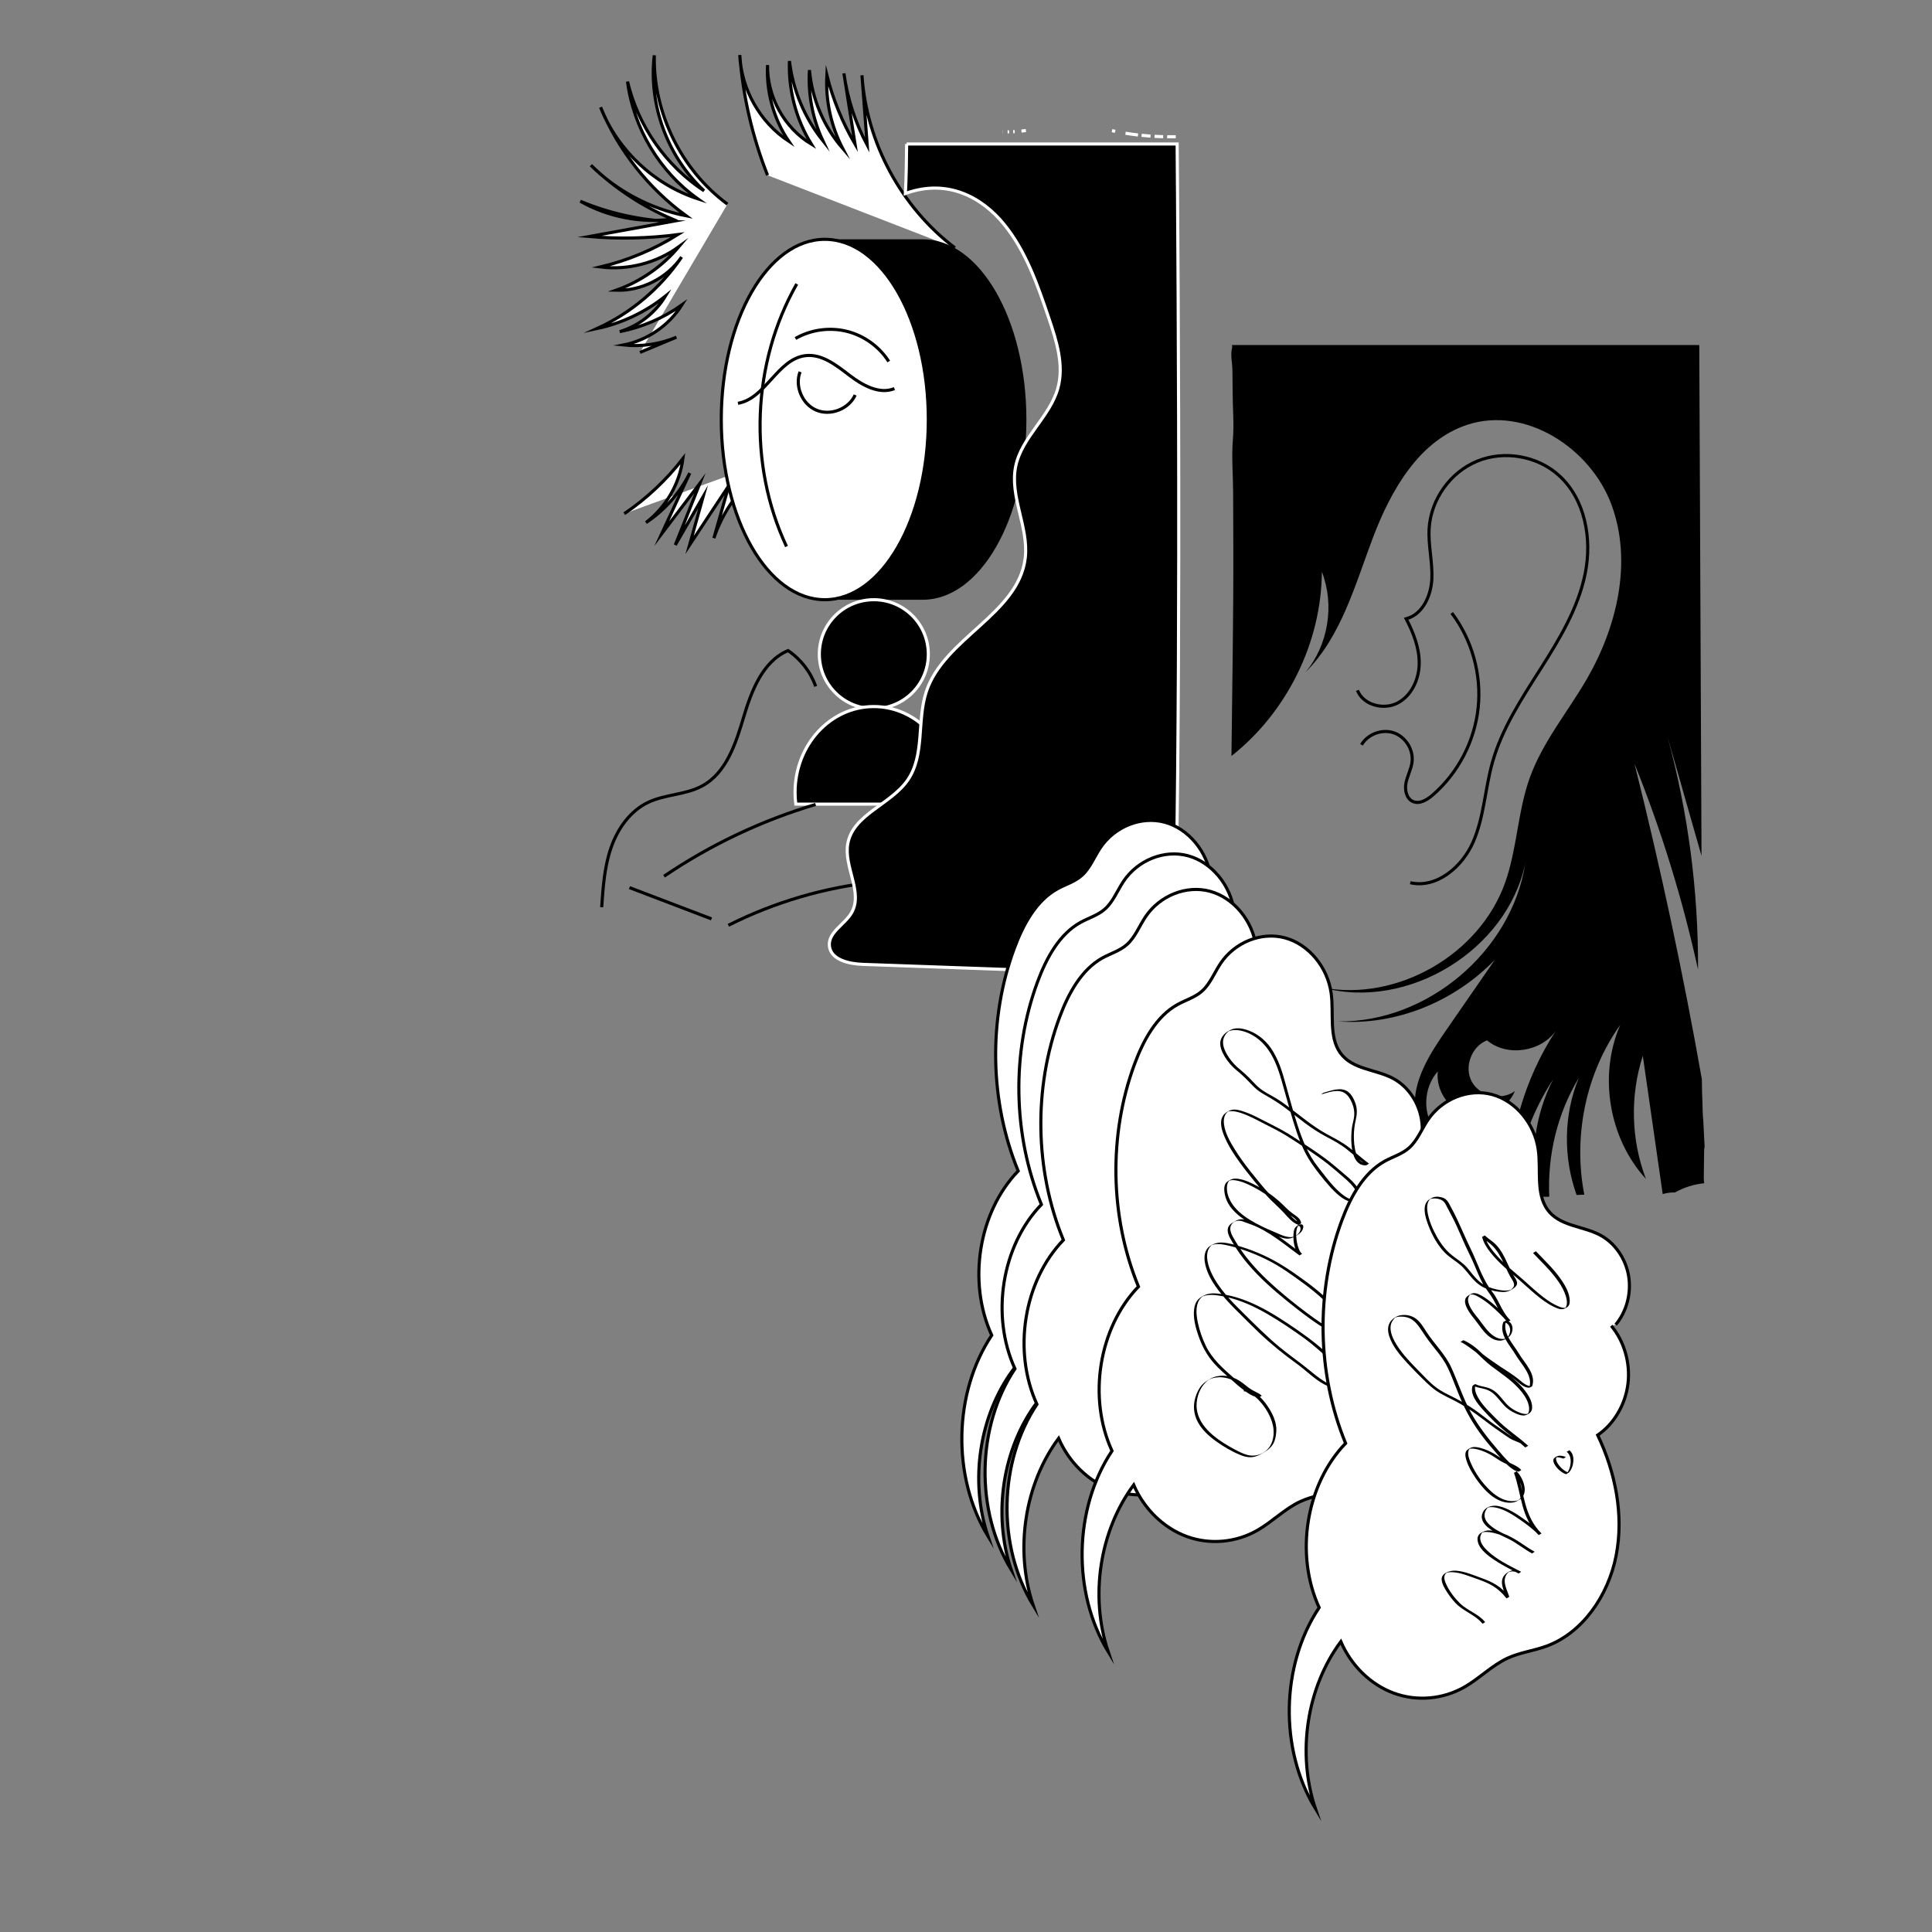 <?xml version="1.0" encoding="utf-8"?>
<!-- Generator: Adobe Adobe Illustrator 24.2.0, SVG Export Plug-In . SVG Version: 6.00 Build 0)  -->
<svg version="1.1" xmlns="http://www.w3.org/2000/svg" xmlns:xlink="http://www.w3.org/1999/xlink" x="0px" y="0px"
	 viewBox="0 0 620.71 620.71" style="enable-background:new 0 0 620.71 620.71;" xml:space="preserve">
<rect x="0" y="0" width="620.71" height="620.71" fill="#808080" stroke="none"/>
<style type="text/css">
	.st0{fill:#FFFFFF;stroke:#000000;stroke-miterlimit:10;}
	.st1{fill:#FFFFFF;}
	.st2{fill:none;stroke:#000000;stroke-miterlimit:10;}
	.st3{stroke:#FFFFFF;stroke-miterlimit:10;}
	.st4{fill:#F2F2F2;}
	.st5{fill:#F2F2F2;stroke:#000000;stroke-miterlimit:10;}
	.st6{fill:#F4F4F4;stroke:#000000;stroke-miterlimit:10;}
	.st7{stroke:#000000;stroke-miterlimit:10;}
</style>
<g id="Layer_1">
	<path class="st0" d="M228.59,295.22c-8.79-3.35-17.57-6.7-26.36-10.05"/>
</g>
<g id="Layer_2">
	<g>
		<path class="st2" d="M436.12,221.8c1.86,4.71,8.35,6.4,12.85,4.09c4.5-2.32,6.92-7.59,6.99-12.65s-1.85-9.95-4.19-14.44
			c5.26-1.35,7.99-7.34,8.25-12.76s-1.19-10.83-0.87-16.24c0.55-9.34,6.82-18.12,15.49-21.66s19.29-1.67,26.22,4.61
			c8.42,7.63,10.68,20.34,8.44,31.48s-8.27,21.11-14.37,30.7s-12.47,19.27-15.5,30.22c-2.33,8.4-2.65,17.38-6.13,25.36
			s-11.72,15.03-20.21,13.09"/>
		<path class="st2" d="M437.42,239.29c2.02-3.44,6.6-5.14,10.38-3.85c3.78,1.29,6.36,5.43,5.86,9.39c-0.29,2.29-1.47,4.39-1.94,6.65
			c-0.46,2.27,0.1,5.08,2.21,6.02c2.14,0.95,4.55-0.51,6.32-2.04c8.17-7.06,13.52-17.31,14.65-28.05
			c1.13-10.74-1.97-21.87-8.49-30.48"/>
		<path class="st2" d="M258.82,84.66c-11.61,12.48-18.84,28.96-20.16,45.95s3.25,34.39,12.78,48.52"/>
		<path class="st0" d="M233.71,65.58c-14.84-10.96-23.88-29.36-23.5-47.81c-1.89,15.93,4.24,32.61,15.99,43.53
			c-12.24-8.02-21.23-20.85-24.59-35.09c1.9,14.93,10.28,28.92,22.54,37.65c-14.04-4.57-25.8-15.66-31.2-29.4
			c5.75,13.85,15.37,26.06,27.5,34.88c-11.51-2.24-22.31-7.98-30.61-16.26c7.58,7.31,16.51,13.22,26.21,17.33
			c-10.15,1.34-20.71-0.72-29.61-5.76c9.3,3.9,19.3,6.12,29.38,6.52c-8.84,1.61-17.68,3.21-26.52,4.82
			c9.47,0.82,19.03,0.61,28.45-0.61c-7.64,4.78-16.06,8.31-24.83,10.39c8.81,1.11,18.02-1.27,25.19-6.51
			c-5.32,6.34-12.36,11.23-20.17,13.99c8.2,0.26,16.41-3.91,21.05-10.68c-6.73,9.95-16.23,17.99-27.16,22.98
			c8-1.7,15.59-5.31,21.97-10.43c-3.28,5.43-8.62,9.59-14.69,11.43c7.16-1.41,14.01-4.35,19.95-8.57
			c-4.15,6.59-11.09,11.35-18.72,12.86c5.75,0.61,11.66-0.26,16.99-2.51c-3.91,1.63-7.81,3.26-11.72,4.89"/>
		<path class="st0" d="M246.6,56.31c-4.88-12.34-7.9-25.41-8.93-38.64c0.48,11.03,6.53,21.67,15.76,27.73
			c-4.86-7.14-7.29-15.89-6.83-24.51c-0.19,10.15,5.38,20.22,14.09,25.44c-4.92-7.95-7.41-17.38-7.06-26.73
			c1.1,9.31,4.86,18.29,10.73,25.6c-3.29-7.04-4.79-14.92-4.3-22.68c0.8,9.22,4.59,18.16,10.66,25.15
			c-3.74-7.2-5.51-15.41-5.07-23.51c1.95,7.76,5.01,15.23,9.05,22.13c-1.19-7.58-2.38-15.15-3.57-22.73
			c1.11,8.05,3.66,15.9,7.49,23.07c-0.56-7.48-1.13-14.97-1.69-22.45c1.41,21.6,12.6,42.38,29.86,55.45"/>
		<path class="st0" d="M200.57,165.04c7.16-4.85,13.55-10.85,18.84-17.7c-1.06,8.05-5.43,15.62-11.87,20.56
			c5.97-3.95,10.87-9.5,14.07-15.91c-3,6.49-6.01,12.98-9.01,19.47c4.08-5.38,8.16-10.76,12.24-16.15
			c-2.63,6.59-5.26,13.19-7.88,19.78c2.98-5.17,5.96-10.34,8.94-15.51c-1.45,5.16-2.89,10.33-4.34,15.49
			c4.2-6.34,8.4-12.68,12.59-19.03c-1.6,5.62-3.2,11.23-4.79,16.85c5.55-16.57,20.78-29.48,38.04-32.24"/>
		<g>
			<g>
				<path d="M296.5,76.89h-33.26v115.79h33.26c18.37,0,33.26-25.92,33.26-57.89C329.75,102.81,314.86,76.89,296.5,76.89z"/>
			</g>
		</g>
		<ellipse class="st0" cx="264.99" cy="134.78" rx="33.26" ry="57.89"/>
		<circle class="st3" cx="280.74" cy="210.18" r="17.51"/>
		<g>
			<g>
				<path class="st3" d="M305.79,258.35c0.15-1.23,0.24-2.48,0.24-3.76c0-15.24-11.33-27.59-25.3-27.59
					c-13.97,0-25.3,12.35-25.3,27.59c0,1.28,0.09,2.53,0.24,3.76H305.79z"/>
			</g>
		</g>
		<path class="st2" d="M255.98,91.23c-14.44,25.42-15.7,57.88-3.29,84.35"/>
		<path class="st2" d="M237.09,129.57c8.92-1.53,12.71-14.24,21.7-15.31c5.25-0.62,9.89,3.08,14.08,6.29
			c4.19,3.21,9.59,6.28,14.49,4.3"/>
		<path class="st2" d="M257.05,119.46c-1.78,4.6,0.68,10.41,5.23,12.32c4.55,1.92,10.42-0.37,12.47-4.87"/>
		<path class="st2" d="M255.56,108.75c4.93-2.83,10.96-3.67,16.47-2.31c5.52,1.36,10.46,4.91,13.51,9.71"/>
		<path class="st2" d="M262.06,220.52c-1.63-4.65-4.8-8.75-8.89-11.5c-8.14,3.48-11.71,12.86-14.24,21.34
			c-2.53,8.48-5.54,17.9-13.31,22.13c-5.34,2.9-11.89,2.68-17.38,5.29c-5.83,2.77-9.83,8.51-11.94,14.61
			c-2.11,6.11-2.55,12.64-2.99,19.09"/>
		<path class="st2" d="M213.34,281.52c14.93-10.12,31.41-17.93,48.69-23.07"/>
		<path class="st2" d="M234.01,297.28c14.81-7.46,30.99-12.2,47.48-13.94"/>
		<g>
			<g>
				<g>
					<path class="st3" d="M357.26,41.98c0.34,0.07,0.69,0.14,1.03,0.21C357.95,42.12,357.6,42.05,357.26,41.98z"/>
					<path class="st3" d="M361.6,42.81c1.34,0.22,2.68,0.4,4.02,0.56C364.28,43.21,362.94,43.03,361.6,42.81z"/>
					<path class="st3" d="M366.77,43.47c0.96,0.1,1.92,0.19,2.87,0.26C368.69,43.66,367.73,43.57,366.77,43.47z"/>
					<path class="st3" d="M377.74,43.94c-0.92,0.01-1.84,0.01-2.76-0.01C375.9,43.95,376.82,43.95,377.74,43.94z"/>
					<path class="st3" d="M370.93,43.8c0.92,0.05,1.84,0.1,2.77,0.12C372.77,43.9,371.85,43.85,370.93,43.8z"/>
					<path class="st3" d="M291.28,46.25c-0.03,4.38-0.13,11.15-0.4,15.92c13.57-4.92,24.71,1.29,31.74,9.95s10.75,19.47,14.33,30.04
						c2.47,7.29,4.97,15.13,2.92,22.55c-2.55,9.2-11.57,15.67-13.53,25.01c-2.05,9.74,4.19,19.6,3.05,29.49
						c-2.07,18.05-26.09,25.74-31.79,43c-3.06,9.25-0.42,20.3-5.92,28.34c-5.42,7.92-17.65,11.08-19.31,20.52
						c-1.32,7.45,5.01,15.64,1.21,22.19c-2.2,3.79-7.5,6.23-7.12,10.59c0.39,4.48,6.21,5.82,10.71,5.98
						c22.41,0.8,44.82,1.59,67.23,2.39c9.95,0.35,22.5-0.95,25.8-10.34c0.53-1.5,0.69-3.09,0.56-4.67l3.18,12.55
						c-0.19-0.44,3.48,0.19,3.34-0.26c1.02-35.1,1.37-84.17,1.42-130.71c0-0.8,0-1.6,0-2.39c0.05-59.7-0.38-114.74-0.51-130.14
						H291.28z M365.11,287.86c-3.72-2.22-8.66-2.02-12.33,0.22c4.32-3.54,8.64-7.08,12.97-10.63l4,15.8
						C368.78,291.03,367.19,289.1,365.11,287.86z"/>
					<path class="st3" d="M322.07,42.34c0.02,0,0.03,0,0.05,0C322.1,42.34,322.09,42.34,322.07,42.34z"/>
					<path class="st3" d="M324.2,42.36c-0.15,0-0.31,0.01-0.46,0.01C323.89,42.36,324.05,42.36,324.2,42.36z"/>
					<path class="st3" d="M325.51,42.31c0.17-0.01,0.33-0.01,0.5-0.02C325.84,42.3,325.68,42.3,325.51,42.31z"/>
					<path class="st3" d="M329.6,41.94c-0.48,0.06-0.95,0.12-1.43,0.17C328.65,42.06,329.12,42,329.6,41.94L329.6,41.94z"/>
				</g>
			</g>
		</g>
		<g>
			<g>
				<g>
					<path d="M470.77,108.02c0.28-0.04,0.57-0.08,0.85-0.12C471.34,107.95,471.06,107.98,470.77,108.02z"/>
					<path d="M464.57,108.75c0.32-0.03,0.63-0.06,0.95-0.09C465.2,108.69,464.88,108.73,464.57,108.75z"/>
					<path d="M474.54,107.46c0.22-0.04,0.45-0.07,0.67-0.11C474.99,107.38,474.77,107.42,474.54,107.46z"/>
					<path d="M467.6,108.44c0.34-0.04,0.69-0.08,1.03-0.13C468.29,108.35,467.95,108.4,467.6,108.44z"/>
					<path d="M545.94,109.76L545.94,109.76c-0.13,0-0.26,0.01-0.38,0.01C545.69,109.77,545.81,109.77,545.94,109.76z"/>
					<path d="M477.55,106.96c0.55-0.09,1.1-0.19,1.65-0.28C478.66,106.77,478.11,106.86,477.55,106.96z"/>
					<path d="M482.17,106.16h-0.01c-0.51,0.09-1.02,0.18-1.53,0.26C481.14,106.34,481.66,106.25,482.17,106.16z"/>
					<path d="M415.1,106.26L415.1,106.26c-0.15,0.02-0.29,0.04-0.43,0.06C414.81,106.3,414.96,106.28,415.1,106.26z"/>
					<path d="M401.46,107.97c0.37-0.04,0.74-0.07,1.11-0.11C402.21,107.9,401.84,107.93,401.46,107.97z"/>
					<path d="M397.94,108.27c0.38-0.03,0.77-0.06,1.15-0.09C398.71,108.2,398.32,108.24,397.94,108.27z"/>
					<path d="M547.25,360.26c-0.05-0.58-0.11-1.16-0.15-1.73c-0.07-1.11-0.09-2.21-0.11-3.31c-0.12-2.83-0.21-5.65-0.22-8.48
						c-6.01-34.05-13.24-67.89-21.66-101.42c8.65,21.44,15.49,43.6,20.43,66.19c0.13-25.24-3.2-50.5-9.82-74.86l10.94,38.31
						l-0.72-164.11H395.81c-0.01-0.02-0.03-0.04-0.04-0.06c0.11,0.27,0.15,0.58,0.07,0.93c-0.6,2.4,0.08,4.78,0.11,7.22
						c0.03,2.36,0.06,4.72,0.07,7.08c0.01,5.12,0.5,10.1,0.08,15.18c-0.46,5.55,0.05,11.4,0.08,16.97
						c0.03,5.93,0.05,11.86,0.06,17.78c0.06,22.33-0.36,44.64-0.6,66.94c17.82-14.07,28.9-36.44,29.05-59.17
						c4.15,10.64,2.07,23.46-5.24,32.24c11.53-11.53,15.92-28.12,21.7-43.36c5.79-15.24,14.88-31.14,30.39-36.17
						c18.57-6.02,39.52,7.52,46.24,25.84c6.72,18.32,1.74,39.22-8.08,56.09c-6.12,10.5-14.1,20.07-18.21,31.51
						c-3.9,10.86-4.06,22.77-7.9,33.64c-8.22,23.21-34.64,38.38-58.83,33.76c27.54,7.5,59.36-11.92,65.28-39.84
						c-4.42,28.25-31.52,51.13-60.11,50.73c18.62,1.4,37.46-6.43,50.37-19.84c-5.18,7.49-10.36,14.99-15.55,22.48
						c-5.38,7.78-11.01,16.45-10.13,25.87s12.22,17.84,19.93,12.35c-5.94,0.59-12.08-2.76-14.78-8.08s-1.81-12.26,2.17-16.71
						c-0.72,6.13,3.63,12.45,9.61,13.98c5.98,1.53,12.83-1.94,15.14-7.66c-4.29,3.19-11.26,1.66-13.83-3.02
						c-2.57-4.69-0.1-11.38,4.9-13.28c6.44,5.39,17.4,3.72,22.13-3.14c-10.25,15.65-15.55,34.43-15.28,53.12
						c0.49-0.01,0.99-0.01,1.48,0c1.16-13.3,5.59-26.32,12.93-37.48c-5.95,11.48-7.62,24.98-5.19,37.67
						c0.58,0.01,1.15,0.05,1.74,0.05c0.59,0,1.19,0.02,1.79,0.03c0.13-0.01,0.26-0.02,0.39-0.03c-0.63-13.28,2.59-26.75,9.48-38.13
						c-4.91,11.85-5.02,25.53-0.7,37.59c0.82-0.06,1.64-0.1,2.47-0.11c-3.64-18.73,0.45-38.98,11.55-54.55
						c-7.05,16.22-3.68,36.45,8.26,49.51c-4.8-12.56-5.16-26.77-1.01-39.56c2.13,14.8,4.26,29.6,6.39,44.4
						c0.73-0.19,1.49-0.35,2.23-0.44c0.56-0.06,1.13-0.07,1.7-0.06c2.88-1.63,6.11-2.65,9.4-2.96c-0.07-0.57-0.14-1.15-0.13-1.74
						c0.01-1.33,0.03-2.67,0.05-4c0.02-1.44,0.03-2.87,0.05-4.31c0-0.15,0.03-0.29,0.03-0.44c-0.01-0.09-0.01-0.17-0.01-0.26
						c-0.02-0.19,0.01-0.34,0.07-0.48c0.03-0.26,0.03-0.53,0.06-0.8c-0.11-2.28-0.21-4.55-0.35-6.83
						C547.28,360.97,547.27,360.62,547.25,360.26z"/>
					<path d="M434.71,106.52c-1.88-0.08-3.76-0.19-5.64-0.28l-0.07,0C430.91,106.34,432.81,106.44,434.71,106.52z"/>
					<path d="M395.52,110.38c0.05,0.05,0.08,0.11,0.12,0.16C395.6,110.49,395.57,110.43,395.52,110.38z"/>
					<path d="M395.16,110.08c0.07,0.04,0.13,0.09,0.19,0.14C395.28,110.17,395.22,110.12,395.16,110.08z"/>
				</g>
			</g>
		</g>
		<g>
			<path class="st0" d="M413.89,338.1c3.51-4.15,5.1-10.15,4.15-15.7s-4.39-10.53-9.03-13.03c-5.67-3.06-13.19-2.84-17.07-8.29
				c-3.68-5.18-2.03-12.59-2.9-19.08c-1.13-8.42-7.25-15.78-14.81-17.83c-7.56-2.05-16.12,1.34-20.72,8.2
				c-2,2.98-3.34,6.57-5.96,8.9c-2.27,2.03-5.23,2.85-7.85,4.3c-6.78,3.74-10.97,11.41-13.82,19.1
				c-8.42,22.72-7.96,49.18,1.24,71.54c-12.73,13.16-16.36,35.67-8.5,52.78c-12.33,18.53-12.84,45.47-1.22,64.54
				c-5.97-17.79-2.75-38.89,8.19-53.61c3.33,7.74,9.64,13.87,17.07,16.58s15.85,1.95,22.77-2.05c4.78-2.76,8.81-6.96,13.8-9.24
				c3.93-1.8,8.25-2.32,12.3-3.78c11.59-4.18,20-16.17,22.52-29.21s-0.29-26.83-5.94-38.64c5.23-3.57,8.89-9.77,9.72-16.44
				c0.83-6.68-1.19-13.71-5.36-18.68"/>
			<path class="st0" d="M421.35,348.87c3.51-4.15,5.1-10.15,4.15-15.7c-0.94-5.55-4.39-10.53-9.03-13.03
				c-5.67-3.06-13.19-2.84-17.07-8.29c-3.68-5.18-2.03-12.59-2.9-19.08c-1.13-8.42-7.25-15.78-14.81-17.83
				c-7.56-2.05-16.12,1.34-20.72,8.2c-2,2.98-3.34,6.57-5.96,8.9c-2.27,2.03-5.23,2.85-7.85,4.3c-6.78,3.74-10.97,11.41-13.82,19.1
				c-8.42,22.72-7.96,49.18,1.24,71.54c-12.73,13.16-16.36,35.67-8.5,52.78c-12.33,18.53-12.84,45.47-1.22,64.54
				c-5.97-17.79-2.75-38.89,8.19-53.61c3.33,7.74,9.64,13.87,17.07,16.58c7.42,2.71,15.85,1.95,22.77-2.05
				c4.78-2.76,8.81-6.96,13.8-9.24c3.93-1.8,8.25-2.32,12.3-3.78c11.59-4.18,20-16.17,22.52-29.21c2.52-13.04-0.29-26.83-5.94-38.64
				c5.23-3.57,8.89-9.77,9.72-16.44c0.83-6.68-1.19-13.71-5.36-18.68"/>
			<path class="st0" d="M428.41,360.28c3.51-4.15,5.1-10.15,4.15-15.7c-0.94-5.55-4.39-10.53-9.03-13.03
				c-5.67-3.06-13.19-2.84-17.07-8.29c-3.68-5.18-2.03-12.59-2.9-19.08c-1.13-8.42-7.25-15.78-14.81-17.83
				c-7.56-2.05-16.12,1.34-20.72,8.2c-2,2.98-3.34,6.57-5.96,8.9c-2.27,2.03-5.23,2.85-7.85,4.3c-6.78,3.74-10.97,11.41-13.82,19.1
				c-8.42,22.72-7.96,49.18,1.24,71.54c-12.73,13.16-16.36,35.67-8.5,52.78c-12.33,18.53-12.84,45.47-1.22,64.54
				c-5.97-17.79-2.75-38.89,8.19-53.61c3.33,7.74,9.64,13.87,17.07,16.58s15.85,1.95,22.77-2.05c4.78-2.76,8.81-6.96,13.8-9.24
				c3.93-1.8,8.25-2.32,12.3-3.78c11.59-4.18,20-16.17,22.52-29.21c2.52-13.04-0.29-26.83-5.94-38.64
				c5.23-3.57,8.89-9.77,9.72-16.44c0.83-6.68-1.19-13.71-5.36-18.68"/>
			<path class="st0" d="M452.53,375.25c3.51-4.15,5.1-10.15,4.15-15.7c-0.94-5.55-4.39-10.53-9.03-13.03
				c-5.67-3.06-13.19-2.84-17.07-8.29c-3.68-5.18-2.03-12.59-2.9-19.08c-1.13-8.42-7.25-15.78-14.81-17.83
				c-7.56-2.05-16.12,1.34-20.72,8.2c-2,2.98-3.34,6.57-5.96,8.9c-2.27,2.03-5.23,2.85-7.85,4.3c-6.78,3.74-10.97,11.41-13.82,19.1
				c-8.42,22.72-7.96,49.18,1.24,71.54c-12.73,13.16-16.36,35.67-8.5,52.78c-12.33,18.53-12.84,45.47-1.22,64.54
				c-5.97-17.79-2.75-38.89,8.19-53.61c3.33,7.74,9.64,13.87,17.07,16.58c7.42,2.71,15.85,1.95,22.77-2.05
				c4.78-2.76,8.81-6.96,13.8-9.24c3.93-1.8,8.25-2.32,12.3-3.78c11.59-4.18,20-16.17,22.52-29.21c2.52-13.04-0.29-26.83-5.94-38.64
				c5.23-3.57,8.89-9.77,9.72-16.44s-1.19-13.71-5.36-18.68"/>
			<g>
				<g>
					<path d="M424.31,351.67c2.21-0.6,5.08-1.81,7.33-0.71c1.18,0.57,1.94,1.71,2.49,2.86c0.79,1.64,1.15,3.34,0.89,5.15
						c-0.15,1.06-0.48,2.08-0.64,3.13c-0.13,0.87-0.2,1.76-0.23,2.64c-0.07,2.09,0.04,4.28,0.68,6.28c0.62,1.93,1.93,3.59,4.15,3.35
						c0.14-0.02,0.79-0.56,0.87-0.5c-2.22-1.66-4.27-3.51-6.45-5.22c-2.17-1.71-4.59-2.91-7.01-4.22c-4.65-2.53-8.64-6-12.87-9.14
						c-1.03-0.77-2.08-1.54-3.18-2.21c-1.05-0.65-2.14-1.21-3.21-1.83c-1-0.58-1.97-1.21-2.84-1.98c-1-0.89-1.89-1.91-2.83-2.86
						c-0.92-0.93-1.87-1.83-2.89-2.65c-0.67-0.54-1.31-1.09-1.9-1.72c-1.31-1.4-2.5-3.02-3.22-4.8c-0.67-1.65-0.79-3.32,0.26-4.83
						c0.23-0.33,0.49-0.63,0.8-0.89c0.07-0.06,0.15-0.12,0.22-0.18c0.59-0.48-0.26,0.11-0.26,0.12c0.09-0.14,0.58-0.25,0.74-0.3
						c0.72-0.22,1.48-0.27,2.23-0.21c3.35,0.26,6.64,2.31,8.82,4.79c2.85,3.23,4.33,7.42,5.51,11.5c1.24,4.31,2.39,8.65,3.7,12.94
						c1.45,4.75,3.1,9.53,5.94,13.65c1.66,2.41,3.54,4.78,5.47,6.98c1.07,1.22,2.21,2.4,3.48,3.41c1.02,0.81,2.22,1.61,3.54,1.81
						c1.04,0.16,2.2-0.26,3-0.94c0.51-0.43,0.2-1.55-0.01-2.12c-0.31-0.87-0.85-1.65-1.44-2.36c-1.24-1.51-2.78-2.74-4.26-4
						c-1.87-1.58-3.71-3.17-5.69-4.62c-2.17-1.59-4.41-3.09-6.66-4.56c-2.3-1.51-4.58-3.05-6.99-4.37c-2.4-1.32-4.86-2.5-7.29-3.76
						c-1.45-0.76-2.93-1.45-4.47-2c-1.42-0.5-3.38-1.19-4.87-0.57c-0.89,0.36-1.83,0.98-2.33,1.81c-1.25,2.03-0.27,4.82,0.58,6.81
						c1.24,2.9,3,5.57,4.84,8.12c1.46,2.03,3.01,3.98,4.6,5.91c1.37,1.68,2.76,3.35,4.22,4.94c1.69,1.84,3.62,3.45,5.31,5.28
						c1.4,1.51,2.72,3.23,4.72,3.94c0.06,0.02,0.87-0.47,0.87-0.5c-0.06-1.49-1.62-2.37-2.69-3.14c-1.56-1.12-2.85-2.6-4.28-3.88
						c-2.18-1.95-4.56-3.59-7.14-4.96c-1.89-1.01-3.94-2.01-6.09-2.32c-0.78-0.11-1.62-0.13-2.35,0.22
						c-0.67,0.32-1.43,0.72-1.79,1.41c-0.51,0.96-0.39,2.19-0.21,3.21c0.26,1.45,0.85,2.79,1.7,3.98c1.83,2.57,4.58,4.41,7.31,5.9
						c1.39,0.76,2.82,1.44,4.27,2.08c1.58,0.7,3.17,1.47,4.8,2.02c0.99,0.34,2.04,0.53,3.07,0.29c0.69-0.16,1.29-0.52,1.9-0.87
						c0.6-0.35,1.18-0.75,1.61-1.31c0.36-0.46,0.94-1.73,0.29-2.2c-0.56-0.41-1.55,0.28-1.96,0.58c-0.64,0.48-0.8,1.41-0.87,2.16
						c-0.2,2.04,0.13,4.54,1.19,6.32c0.18,0.3,0.39,0.59,0.69,0.8c0.12,0.08,0.76-0.58,0.87-0.5c-4.54-3.29-8.83-7.02-14.01-9.31
						c-1.3-0.57-2.64-1.04-3.97-1.51c-1.22-0.43-2.25-0.38-3.39,0.24c-0.71,0.39-1.5,0.79-2.01,1.43c-0.61,0.76-0.65,1.71-0.39,2.62
						c0.28,0.99,0.83,1.89,1.35,2.77c0.72,1.23,1.49,2.43,2.31,3.59c1.67,2.35,3.56,4.55,5.57,6.63c4.05,4.18,8.58,7.88,13.16,11.45
						c2.77,2.16,5.6,4.25,8.6,6.08c1.42,0.87,2.89,1.82,4.51,2.26c1.67,0.46,3.41,0.52,4.99,1.27c0.05,0.02,0.87-0.47,0.87-0.5
						c-0.06-1.64-1.27-3.18-2.23-4.42c-1.08-1.39-2.29-2.66-3.44-3.97c-1.61-1.83-3.25-3.58-5.07-5.2
						c-1.94-1.73-3.99-3.32-6.09-4.86c-4.18-3.06-8.42-5.93-13.14-8.09c-2.38-1.09-4.83-2.03-7.33-2.79
						c-1.86-0.56-3.82-1.16-5.77-1.3c-1.57-0.11-2.9,0.29-4.19,1.17c-1.65,1.12-1.89,3.25-1.6,5.07c0.7,4.47,3.68,8.46,6.58,11.77
						c1.7,1.93,3.53,3.75,5.36,5.55c1.89,1.87,3.77,3.76,5.7,5.59c3.77,3.57,7.77,6.79,11.97,9.82c2.96,2.14,5.51,4.83,8.75,6.58
						c1.3,0.7,2.68,1.22,4.17,0.94c0.85-0.16,1.74-0.57,2.4-1.12c1.35-1.11,0.16-3.11-0.58-4.21c-1.42-2.11-3.29-3.92-5.15-5.64
						c-3.87-3.57-8.07-6.56-12.45-9.47c-4.15-2.76-8.46-5.37-13.1-7.23c-2.31-0.92-4.7-1.66-7.15-2.09
						c-1.85-0.32-3.95-0.68-5.8-0.13c-0.98,0.29-2.08,0.9-2.79,1.63c-0.81,0.84-1.2,1.99-1.34,3.13c-0.36,2.79,0.41,5.72,1.3,8.35
						c1.15,3.39,2.76,6.49,5.17,9.16c1.63,1.81,3.48,3.42,5.31,5.02c1.41,1.23,2.8,2.5,4.31,3.61c1.36,1,3.02,2.18,4.78,2.22
						c0.13,0,0.81-0.56,0.87-0.5c-0.56-0.55-1.25-0.91-1.96-1.25c-0.8-0.39-1.54-0.8-2.25-1.34c-1.24-0.95-2.43-1.99-3.82-2.72
						c-2.61-1.36-5.84-1.62-8.47-0.17c-1,0.55-1.95,1.14-2.72,2c-1.04,1.16-1.72,2.64-2.15,4.12c-0.78,2.66-0.48,5.43,0.85,7.86
						c1.35,2.47,3.5,4.44,5.77,6.07c2.42,1.75,5.13,3.34,7.9,4.47c1.48,0.61,3.04,0.92,4.62,0.51c1.22-0.32,2.36-0.99,3.42-1.67
						c1.03-0.66,1.95-1.48,2.53-2.56c0.64-1.19,0.85-2.57,0.94-3.91c0.19-2.89-1.25-5.83-2.84-8.15c-1.61-2.35-3.99-4.89-6.97-5.28
						c-0.27-0.04-0.61,0.53-0.87,0.5c2.39,0.31,4.39,2.06,5.88,3.85c1.66,1.98,3,4.36,3.64,6.87c0.56,2.2,0.39,4.9-0.8,6.88
						c-1.49,2.47-4.55,3.67-7.32,2.93c-1.51-0.4-2.91-1.15-4.28-1.88c-1.2-0.64-2.37-1.31-3.51-2.05c-2.16-1.39-4.23-3.01-5.86-5.02
						c-1.56-1.92-2.63-4.23-2.69-6.74c-0.06-2.72,0.99-5.78,2.97-7.69c0.25-0.24,0.52-0.47,0.81-0.68c0.83-0.6-0.6,0.23,0.33-0.2
						c0.21-0.1,0.42-0.19,0.64-0.26c0.67-0.24,1.37-0.38,2.08-0.43c1.66-0.11,3.37,0.25,4.87,0.96c1.48,0.7,2.72,1.77,4,2.76
						c0.71,0.55,1.43,0.99,2.23,1.39c0.76,0.37,1.53,0.74,2.14,1.34c0.29-0.17,0.58-0.33,0.87-0.5c-1.73-0.04-3.36-1.18-4.7-2.16
						c-1.45-1.06-2.78-2.26-4.13-3.45c-3.51-3.08-7.09-6.2-9.15-10.49c-1.11-2.31-1.98-4.78-2.52-7.29c-0.5-2.33-0.89-5.26,0.43-7.4
						c0.29-0.48,0.67-0.82,1.09-1.18c0.47-0.4-0.32,0.19-0.31,0.16c0.01-0.03,0.22-0.11,0.28-0.13c0.14-0.06,0.29-0.11,0.43-0.16
						c0.32-0.1,0.64-0.17,0.97-0.22c2-0.29,4.17,0.13,6.13,0.55c4.74,1.02,9.2,3.11,13.38,5.53c4.02,2.33,7.88,4.96,11.65,7.66
						c1.2,0.86,2.35,1.8,3.48,2.75c1.93,1.62,3.82,3.3,5.56,5.13c1.39,1.46,3.03,3.18,3.63,5.16c0.18,0.61,0.24,1.31-0.16,1.86
						c-0.09,0.12-0.2,0.21-0.31,0.32c-0.33,0.35,0.81-0.35,0.35-0.18c-0.11,0.04-0.22,0.09-0.33,0.13
						c-0.49,0.17-1.03,0.26-1.55,0.27c-1.55,0.02-3.05-0.83-4.32-1.63c-1.61-1.01-3.09-2.21-4.55-3.42c-3.23-2.67-6.7-5.01-9.91-7.7
						c-3.88-3.25-7.45-6.82-11.04-10.37c-3.49-3.44-7.03-6.96-9.53-11.22c-0.99-1.69-1.82-3.53-2.22-5.45
						c-0.37-1.79-0.37-3.94,1.06-5.29c0.07-0.07,0.18-0.13,0.24-0.2c0.13-0.2-0.31,0.08-0.08,0.04c0.19-0.04,0.39-0.15,0.58-0.2
						c0.41-0.11,0.83-0.16,1.25-0.17c0.9-0.03,1.8,0.1,2.67,0.28c2.06,0.42,4.1,1.03,6.08,1.71c4.73,1.64,9.3,3.87,13.43,6.7
						c4.13,2.83,8.24,5.75,11.92,9.16c1.6,1.49,3.03,3.11,4.48,4.73c1.17,1.31,2.37,2.6,3.43,4c0.87,1.15,1.91,2.56,1.97,4.07
						c0.29-0.17,0.58-0.33,0.87-0.5c-1.33-0.63-2.76-0.79-4.19-1.09c-1.49-0.31-2.76-0.96-4.07-1.71c-2.55-1.46-4.98-3.15-7.34-4.9
						c-4.52-3.37-8.95-6.93-13.05-10.8c-4.03-3.8-7.69-7.99-10.49-12.79c-0.85-1.46-2.21-3.54-1.09-5.2
						c0.14-0.21,0.3-0.39,0.49-0.56c0.09-0.08,0.19-0.16,0.29-0.23c-0.3,0.24,0.23-0.12,0.3-0.14c0.57-0.23,1.17-0.3,1.77-0.2
						c0.56,0.1,1.09,0.32,1.62,0.52c0.68,0.26,1.37,0.48,2.05,0.74c5.72,2.22,10.36,6.28,15.27,9.84c0.29-0.17,0.58-0.33,0.87-0.5
						c-0.61-0.42-0.94-1.21-1.18-1.88c-0.35-0.98-0.56-2.01-0.66-3.04c-0.1-0.97-0.13-1.98,0.08-2.93c0.08-0.35,0.18-0.7,0.37-1
						c0.08-0.13,0.2-0.22,0.28-0.34c0.22-0.32-0.9,0.32-0.52,0.29c0.09-0.01,0.18-0.05,0.27-0.06c0.14-0.01,0.33-0.01,0.46,0.05
						c0.29,0.13,0.36,0.45,0.38,0.77c0.05,0.81-0.5,1.52-1.07,2.03c-1.53,1.36-3.81,0.59-5.46-0.1c-2.66-1.12-5.32-2.24-7.86-3.62
						c-2.54-1.38-5.05-3.03-6.89-5.29c-1.52-1.87-2.75-4.57-2.27-7.04c0.07-0.36,0.19-0.73,0.41-1.03c0.09-0.14,0.21-0.24,0.32-0.37
						c0.05-0.06,0.14-0.09,0.18-0.15c-0.63,0.34-0.78,0.43-0.45,0.27c0.05-0.02,0.1-0.04,0.15-0.06c0.71-0.25,1.5-0.2,2.23-0.08
						c1.97,0.33,3.86,1.22,5.61,2.13c2.59,1.35,5,2.96,7.19,4.89c1.48,1.31,2.81,2.85,4.4,4.01c1.1,0.8,2.76,1.7,2.83,3.24
						c0.29-0.17,0.58-0.33,0.87-0.5c-2.07-0.74-3.41-2.54-4.85-4.09c-1.66-1.77-3.53-3.34-5.18-5.14c-2.15-2.34-4.17-4.82-6.15-7.32
						c-1.87-2.36-3.65-4.78-5.23-7.35c-1.47-2.39-2.98-5.06-3.36-7.88c-0.14-1.02-0.1-2.11,0.39-3.04c0.23-0.44,0.56-0.82,0.96-1.13
						c0.04-0.03,0.22-0.16,0.22-0.16c0.06,0.1-0.77,0.29-0.37,0.25c0.13-0.01,0.27-0.08,0.4-0.11c0.37-0.07,0.75-0.07,1.13-0.05
						c1.8,0.12,3.57,0.83,5.2,1.55c1.76,0.77,3.44,1.7,5.16,2.57c2.4,1.21,4.81,2.42,7.1,3.84c2.29,1.41,4.53,2.93,6.76,4.42
						c2.2,1.47,4.38,2.99,6.46,4.63c1.7,1.34,3.33,2.78,4.97,4.19c1.46,1.25,2.97,2.6,3.93,4.29c0.42,0.73,0.72,1.56,0.69,2.42
						c-0.01,0.15-0.08,0.36-0.06,0.51c-0.03,0.02-0.06,0.04-0.09,0.06c0.11-0.06,0.22-0.13,0.33-0.19
						c-0.02-0.01-0.15,0.07-0.18,0.07c-0.29,0.08-0.56,0.15-0.87,0.17c-1.24,0.05-2.44-0.59-3.43-1.28c-1.29-0.89-2.43-2-3.49-3.14
						c-1.83-1.97-3.4-4.15-5.07-6.26c-3.1-3.91-4.97-8.55-6.48-13.26c-1.38-4.3-2.6-8.64-3.78-13c-1.11-4.1-2.36-8.31-4.81-11.84
						c-1.99-2.86-4.89-5.09-8.27-6.03c-1.5-0.41-3.19-0.55-4.63,0.14c-1.24,0.6-2.33,1.38-2.97,2.63c-0.8,1.56-0.32,3.33,0.4,4.82
						c0.83,1.72,2.03,3.29,3.39,4.63c0.66,0.65,1.4,1.2,2.1,1.8c0.98,0.85,1.9,1.76,2.81,2.69c0.89,0.92,1.75,1.89,2.75,2.69
						c0.9,0.72,1.9,1.31,2.9,1.88c2.2,1.24,4.28,2.56,6.3,4.08c2.09,1.57,4.13,3.22,6.23,4.79c2.1,1.56,4.28,3,6.6,4.23
						c2.36,1.26,4.67,2.47,6.77,4.14c2.1,1.67,4.1,3.45,6.25,5.06c0.29-0.17,0.58-0.33,0.87-0.5c-4.43,0.49-4.86-5.82-4.85-8.87
						c0.01-1.79,0.23-3.51,0.63-5.24c0.4-1.72,0.48-3.41-0.09-5.1c-0.46-1.37-1.18-2.87-2.36-3.78c-2.28-1.76-5.58-0.37-8.01,0.29
						C424.86,351.26,424.61,351.59,424.31,351.67L424.31,351.67z"/>
				</g>
			</g>
			<g>
				<g>
					<path d="M488.62,525c0.04,0,0.04-5,0-5C488.58,520,488.58,525,488.62,525L488.62,525z"/>
				</g>
			</g>
			<path class="st0" d="M519.08,425.59c3.51-4.15,5.1-10.15,4.15-15.7s-4.39-10.53-9.03-13.03c-5.67-3.06-13.19-2.84-17.07-8.29
				c-3.68-5.18-2.03-12.59-2.9-19.08c-1.13-8.42-7.25-15.78-14.81-17.83c-7.56-2.05-16.12,1.34-20.72,8.2
				c-2,2.98-3.34,6.57-5.96,8.9c-2.27,2.03-5.23,2.85-7.85,4.3c-6.78,3.74-10.97,11.41-13.82,19.1
				c-8.42,22.72-7.96,49.18,1.24,71.54c-12.73,13.16-16.36,35.67-8.5,52.78c-12.33,18.53-12.84,45.47-1.22,64.54
				c-5.97-17.79-2.75-38.89,8.19-53.61c3.33,7.74,9.64,13.87,17.07,16.58c7.42,2.71,15.85,1.95,22.77-2.05
				c4.78-2.76,8.81-6.96,13.8-9.24c3.93-1.8,8.25-2.32,12.3-3.78c11.59-4.18,20-16.17,22.52-29.21c2.52-13.04-0.29-26.83-5.94-38.64
				c5.23-3.57,8.89-9.77,9.72-16.44c0.83-6.68-1.19-13.71-5.36-18.68"/>
			<g>
				<g>
					<path d="M492.52,402.56c2.48,2.59,5.08,5.08,7.26,7.94c1.13,1.47,2.18,3.05,2.88,4.78c0.53,1.31,1.18,3.4,0.39,4.73
						c-0.01,0.02-0.27,0.37-0.28,0.35c-0.08-0.13,0.71-0.19,0.46-0.26c-0.05-0.01-0.15,0.05-0.21,0.06
						c-0.31,0.04-0.59,0.04-0.9-0.01c-0.74-0.12-1.44-0.44-2.11-0.76c-2.01-0.97-3.82-2.31-5.54-3.73c-1.81-1.5-3.52-3.1-5.28-4.66
						c-1.42-1.26-2.9-2.44-4.32-3.7c-1.73-1.54-3.41-3.16-4.88-4.95c-1.31-1.59-2.53-3.37-3.02-5.4c-0.29,0.17-0.58,0.33-0.87,0.5
						c0.77,0.73,1.64,1.32,2.47,1.98c0.84,0.66,1.57,1.43,2.2,2.3c1.25,1.71,2.13,3.64,3.02,5.55c0.42,0.9,0.84,1.81,1.32,2.68
						c0.37,0.67,0.85,1.29,1.15,2c0.25,0.58,0.27,1.15-0.1,1.69c-0.05,0.08-0.85,0.87-0.87,0.83c-0.09-0.16,0.52-0.19,0.15-0.11
						c-0.07,0.02-0.15,0.05-0.22,0.07c-0.21,0.06-0.42,0.1-0.64,0.13c-1.66,0.22-3.41-0.18-5-0.63c-1.7-0.47-3.23-1.24-4.54-2.43
						c-1.34-1.21-2.39-2.69-3.55-4.07c-1.36-1.61-3.14-2.72-4.8-3.99c-2.6-2-4.41-4.74-5.86-7.65c-0.78-1.55-1.44-3.18-1.88-4.86
						c-0.35-1.38-0.63-2.94-0.25-4.35c0.09-0.35,0.24-0.69,0.45-0.99c0.11-0.15,0.23-0.26,0.35-0.39c0.03-0.03,0.17-0.11,0.17-0.14
						c-0.02,0.11-0.58,0.23-0.21,0.15c0.81-0.18,1.51-0.26,2.34-0.11c0.74,0.14,1.48,0.39,2.02,0.93c0.47,0.47,0.75,1.1,1.05,1.68
						c1.01,2,2.12,3.94,3.05,5.99c0.97,2.13,1.87,4.28,2.84,6.41c0.96,2.09,2,4.12,2.9,6.24c0.85,2.01,1.66,4.03,2.7,5.95
						c0.97,1.8,2.32,3.31,3.34,5.07c0.98,1.69,1.74,3.49,2.81,5.13c0.53,0.81,1.13,1.57,1.84,2.23c0.07,0.07,0.81-0.56,0.87-0.5
						c-1.6-1.64-3.2-3.3-4.93-4.81c-1.62-1.42-3.41-2.83-5.4-3.7c-0.81-0.35-1.57-0.4-2.34,0.03c-0.54,0.3-1.15,0.6-1.52,1.12
						c-0.84,1.18-0.01,2.89,0.59,3.98c0.7,1.26,1.62,2.33,2.5,3.46c1.16,1.49,2.18,3.1,3.55,4.41c1.18,1.14,2.76,2.1,4.46,1.98
						c0.94-0.07,1.95-0.6,2.66-1.21c1.69-1.43,1.63-4.91-0.97-5.2c-0.1-0.01-0.84,0.41-0.87,0.5c-1.39,4.01,2.17,7.36,4.04,10.54
						c1.81,3.07,5.62,6.58,4.32,10.51c0.29-0.17,0.58-0.33,0.87-0.5c-1.68,0.16-3.27-1.41-4.47-2.38c-1.79-1.44-3.78-2.64-5.69-3.9
						c-2.06-1.37-4.06-2.78-6.01-4.29c-1.9-1.48-3.81-2.96-5.91-4.16c-0.29,0.17-0.58,0.33-0.87,0.5c1.88,0.82,3.54,2,5.05,3.39
						c1.59,1.45,3.03,3,4.75,4.31c3.11,2.37,6.39,4.44,9.01,7.38c1.18,1.32,2.29,2.81,2.88,4.51c0.26,0.74,0.41,1.55,0.34,2.34
						c-0.03,0.28-0.08,0.56-0.2,0.81c-0.08,0.17-0.41,0.43-0.44,0.57c-0.05,0.26,0.42-0.43,0.48-0.28c0,0-0.17,0.06-0.19,0.06
						c-0.1,0.01-0.2,0.05-0.31,0.06c-0.29,0.04-0.58,0.02-0.86-0.02c-0.59-0.08-1.17-0.27-1.73-0.5c-1.07-0.44-2.12-1.03-3.01-1.76
						c-1.63-1.34-2.71-3.22-4.29-4.61c-0.89-0.78-1.89-1.32-3.03-1.63c-1.25-0.33-2.52-0.48-3.69-1.06
						c-0.05-0.03-0.84,0.43-0.87,0.5c-1,2.84,1.68,5.9,3.42,7.83c2.28,2.55,4.77,5.02,7.45,7.14c2.03,1.6,4.13,3.11,6.03,4.86
						c0.06,0.06,0.83-0.55,0.87-0.5c-1.23-1.58-3.3-1.85-4.93-2.83c-1.03-0.62-1.99-1.37-2.99-2.05c-1.05-0.71-2.1-1.43-3.13-2.17
						c-2.04-1.47-3.97-3.08-6.04-4.51c-2.02-1.4-4.13-2.67-6.32-3.78c-2.08-1.06-4.23-2.02-6.1-3.44c-2.05-1.55-3.84-3.54-5.64-5.37
						c-2.52-2.57-5.08-5.2-7-8.26c-0.89-1.41-1.69-2.98-1.93-4.65c-0.1-0.71-0.09-1.43,0.11-2.12c0.24-0.82,0.74-1.38,1.29-2.01
						c0.1-0.11,0.28-0.11-0.04-0.01c0.08-0.03,0.15-0.06,0.23-0.08c0.22-0.06,0.42-0.12,0.64-0.16c0.46-0.08,0.92-0.09,1.38-0.08
						c0.94,0.03,1.86,0.22,2.7,0.65c1.5,0.77,2.52,2.15,3.43,3.52c1.13,1.71,2.26,3.37,3.54,4.97c1.43,1.79,2.89,3.56,4.08,5.52
						c1.34,2.21,2.23,4.67,3.19,7.06c0.99,2.46,1.94,4.94,3.1,7.32c2.16,4.47,4.99,8.64,8.21,12.41c1.12,1.31,2.24,2.61,3.39,3.89
						c1.2,1.33,2.46,2.69,3.97,3.68c0.56,0.37,1.17,0.68,1.84,0.78c0.11,0.02,0.83-0.55,0.87-0.5c-0.65-0.82-1.64-1.32-2.55-1.78
						c-1.01-0.51-2.07-0.94-3.06-1.5c-1.13-0.64-2.16-1.44-3.3-2.08c-1.22-0.69-2.5-1.26-3.85-1.65c-0.92-0.26-1.97-0.53-2.93-0.33
						c-0.54,0.12-1.11,0.46-1.55,0.78c-1.03,0.75-0.72,2.26-0.41,3.3c0.45,1.52,1.2,2.96,2.02,4.31c1.09,1.81,2.36,3.53,3.8,5.08
						c1.61,1.72,3.55,3.31,5.84,4.01c1.09,0.33,2.28,0.46,3.4,0.26c0.72-0.13,1.32-0.46,1.95-0.83c3.34-1.98,1.28-7.02-0.82-9.18
						c-0.02-0.02-0.87,0.49-0.87,0.5c1.23,3.44,1.79,7.05,2.75,10.56c0.97,3.55,2.52,6.83,5.18,9.43c0.07,0.06,0.81-0.55,0.87-0.5
						c-1.68-1.75-3.67-3.26-5.64-4.65c-2.39-1.69-5.06-3.44-7.95-4.12c-1.9-0.45-4.33,0.05-5.23,2c-1.42,3.05,2.06,5.34,4.32,6.58
						c1.35,0.74,2.78,1.32,4.15,2.02c2.57,1.3,4.78,3.19,7.32,4.55c0.16,0.09,0.72-0.58,0.87-0.5c-3.43-1.9-6.5-4.58-10.22-5.93
						c-1.31-0.47-2.7-0.85-4.09-0.93c-1.15-0.07-2.05,0.22-3,0.84c-1.8,1.16-0.95,3.59,0.09,4.93c1.53,1.97,3.74,3.42,5.84,4.7
						c2.01,1.22,4.11,2.25,6.18,3.34c0.14,0.08,0.75-0.58,0.87-0.5c-1.64-1.2-3.9-0.47-5.22,0.9c-2.11,2.19-0.16,5.28,0.51,7.64
						c0.29-0.17,0.58-0.33,0.87-0.5c-1.14-1.47-2.46-2.77-4.03-3.78c-1.52-0.98-3.19-1.67-4.88-2.28c-2.64-0.95-5.39-2.15-8.22-2.36
						c-1.87-0.14-4.93,0.75-4.55,3.16c0.21,1.31,0.94,2.54,1.65,3.64c0.77,1.2,1.65,2.34,2.61,3.41c2.52,2.82,6.47,3.86,8.83,6.83
						c0.04,0.04,0.84-0.53,0.87-0.5c-2.15-2.7-5.64-3.65-8.06-6.01c-1.79-1.76-3.46-3.93-4.49-6.22c-0.39-0.86-0.85-2.03-0.41-2.96
						c0.11-0.23,0.28-0.4,0.44-0.59c0.3-0.35,0.02,0.11-0.17,0.04c0.06,0.02,0.39-0.14,0.47-0.17c0.61-0.17,1.26-0.18,1.88-0.14
						c2.6,0.17,5.07,1.24,7.5,2.08c1.85,0.64,3.7,1.34,5.37,2.37c1.69,1.04,3.12,2.4,4.33,3.97c0,0,0.87-0.47,0.87-0.5
						c-0.58-2.04-2.02-4.27-1.24-6.45c0.17-0.47,0.44-0.9,0.79-1.25c0.08-0.08,0.17-0.16,0.26-0.23c0.22-0.16,0.18-0.14-0.13,0.05
						c0-0.07,0.58-0.2,0.65-0.22c0.94-0.21,1.87,0,2.64,0.56c0.29-0.17,0.58-0.33,0.87-0.5c-3.78-2-7.82-3.84-10.94-6.86
						c-1.25-1.21-2.69-2.99-2.08-4.85c0.06-0.2,0.15-0.39,0.25-0.57c0.1-0.17,0.4-0.4,0.45-0.56c-0.07,0.2-0.75,0.29-0.23,0.18
						c0.13-0.03,0.25-0.07,0.38-0.09c0.31-0.06,0.62-0.08,0.94-0.07c1.36,0.01,2.74,0.36,4.02,0.78c3.91,1.3,7.11,4.11,10.68,6.09
						c0.29-0.17,0.58-0.33,0.87-0.5c-2.2-1.18-4.16-2.74-6.32-4c-1.19-0.7-2.47-1.22-3.71-1.83c-1.36-0.66-2.71-1.38-3.9-2.33
						c-1.02-0.81-2.03-1.89-2.18-3.24c-0.07-0.63,0.07-1.28,0.36-1.84c0.1-0.2,0.22-0.39,0.36-0.57c0.13-0.16,0.42-0.32,0.51-0.49
						c-0.21,0.38-0.6,0.26-0.18,0.14c0.1-0.03,0.2-0.06,0.3-0.09c0.24-0.06,0.49-0.09,0.74-0.1c0.54-0.02,1.09,0.05,1.62,0.17
						c2.73,0.6,5.25,2.21,7.53,3.77c2.17,1.49,4.35,3.12,6.18,5.03c0.29-0.17,0.58-0.33,0.87-0.5c-2.66-2.61-4.2-5.88-5.18-9.43
						c-0.96-3.51-1.52-7.12-2.75-10.56c-0.29,0.17-0.58,0.33-0.87,0.5c1.06,1.09,1.82,2.49,2.24,3.94c0.38,1.32,0.55,2.92-0.21,4.14
						c-0.17,0.28-0.39,0.52-0.65,0.73c-0.12,0.09-0.43,0.35-0.03,0.04c0.35-0.27,0.17-0.09,0.02-0.05c-0.21,0.06-0.4,0.13-0.62,0.18
						c-0.98,0.21-2.04,0.15-3.01-0.08c-2.13-0.5-3.98-1.82-5.54-3.31c-2.54-2.43-4.73-5.53-6.12-8.77
						c-0.48-1.12-1.05-2.54-0.76-3.78c0.05-0.23,0.15-0.46,0.29-0.65c0.06-0.08,0.18-0.16,0.23-0.24c-0.12,0.2-0.72,0.3-0.17,0.16
						c0.8-0.21,1.68-0.04,2.47,0.15c1.44,0.35,2.82,0.92,4.12,1.63c1.2,0.65,2.28,1.47,3.46,2.16c1,0.58,2.08,1.02,3.11,1.54
						c0.95,0.47,1.97,0.98,2.64,1.83c0.29-0.17,0.58-0.33,0.87-0.5c-1.54-0.23-2.87-1.48-3.95-2.52c-1.31-1.26-2.49-2.65-3.68-4.04
						c-3.16-3.69-6.11-7.46-8.48-11.72c-2.6-4.69-4.2-9.83-6.42-14.7c-1.95-4.26-5.44-7.51-7.96-11.4
						c-0.94-1.46-1.85-3.02-3.22-4.12c-1.44-1.15-3.39-1.56-5.19-1.22c-1.32,0.25-2.71,1.19-3.38,2.35
						c-0.78,1.34-0.64,2.95-0.17,4.38c1.06,3.27,3.47,6.09,5.76,8.58c1.58,1.72,3.22,3.38,4.88,5.02c1.81,1.79,3.59,3.5,5.82,4.77
						c2.16,1.23,4.44,2.21,6.58,3.46c2.19,1.28,4.28,2.72,6.3,4.25c2.07,1.57,4.13,3.13,6.29,4.6c1.04,0.71,2.05,1.48,3.12,2.14
						c0.84,0.52,1.78,0.83,2.68,1.22c0.9,0.39,1.72,0.87,2.33,1.66c0.29-0.17,0.58-0.33,0.87-0.5c-3.24-2.99-7-5.33-10.08-8.5
						c-2.12-2.17-4.42-4.25-5.96-6.9c-0.77-1.32-1.39-2.92-0.85-4.44c-0.29,0.17-0.58,0.33-0.87,0.5c1.06,0.53,2.2,0.71,3.34,0.97
						c1.1,0.26,2.1,0.68,2.99,1.38c1.57,1.23,2.63,2.97,4.05,4.36c0.94,0.92,2.06,1.63,3.26,2.17c1,0.46,2.38,0.99,3.48,0.56
						c0.95-0.38,1.75-0.96,1.88-2.03c0.2-1.73-0.65-3.46-1.58-4.85c-2.2-3.29-5.42-5.68-8.6-7.95c-1.04-0.75-2.08-1.5-3.07-2.31
						c-1.01-0.82-1.9-1.74-2.83-2.65c-1.75-1.72-3.68-3.25-5.94-4.23c-0.17-0.07-0.72,0.58-0.87,0.5c2.1,1.2,4,2.68,5.91,4.16
						c1.95,1.52,3.95,2.93,6.01,4.29c1.91,1.27,3.9,2.46,5.69,3.9c1.2,0.97,2.8,2.53,4.47,2.38c0.12-0.01,0.83-0.4,0.87-0.5
						c1.3-3.93-2.52-7.43-4.32-10.51c-1.87-3.17-5.43-6.53-4.04-10.54c-0.29,0.17-0.58,0.33-0.87,0.5c1.4,0.16,2.19,1.36,2.14,2.72
						c-0.03,0.69-0.25,1.38-0.66,1.94c-0.18,0.25-0.52,0.43-0.67,0.68c0.24-0.4,0.71-0.33,0.18-0.13c-0.07,0.03-0.15,0.05-0.22,0.07
						c-0.22,0.06-0.44,0.1-0.66,0.12c-2.36,0.21-4.31-1.57-5.7-3.26c-0.8-0.96-1.51-1.99-2.27-2.99c-0.58-0.75-1.2-1.46-1.75-2.23
						c-1.14-1.62-2.94-4.5-0.75-6.01c-0.27,0.16-0.54,0.31-0.81,0.47c1.14-0.64,2.3,0.03,3.31,0.61c1.17,0.67,2.27,1.44,3.32,2.3
						c2.12,1.72,4.01,3.7,5.92,5.65c0.29-0.17,0.58-0.33,0.87-0.5c-1.51-1.42-2.49-3.24-3.42-5.06c-0.46-0.9-0.92-1.8-1.44-2.66
						c-0.56-0.93-1.26-1.75-1.87-2.64c-2.58-3.79-3.95-8.3-5.96-12.39c-2.2-4.46-3.95-9.11-6.36-13.47
						c-0.75-1.36-1.21-2.74-2.83-3.24c-0.81-0.25-1.72-0.37-2.55-0.19c-0.57,0.12-1.06,0.43-1.55,0.72
						c-2.79,1.66-1.29,6.12-0.38,8.48c1.19,3.1,2.92,6.31,5.27,8.7c1.47,1.5,3.32,2.55,4.92,3.89c1.56,1.31,2.69,3.02,4.05,4.53
						c1.27,1.4,2.74,2.55,4.53,3.2c1.61,0.59,3.41,1,5.13,1.02c1.39,0.02,2.6-0.48,3.67-1.34c0.55-0.44,1.01-1.02,0.89-1.77
						c-0.12-0.73-0.62-1.38-1-1.99c-2.24-3.69-3.27-8.22-6.78-11.02c-0.86-0.68-1.77-1.29-2.56-2.05c-0.02-0.02-0.87,0.48-0.87,0.5
						c0.45,1.86,1.53,3.52,2.7,5c1.34,1.69,2.87,3.22,4.46,4.68c1.45,1.33,2.98,2.56,4.46,3.84c1.85,1.61,3.63,3.3,5.51,4.87
						c1.8,1.51,3.7,2.96,5.83,3.99c1.16,0.56,2.53,1.21,3.75,0.52c0.51-0.29,0.98-0.52,1.22-1.09c0.32-0.78,0.23-1.73,0.08-2.54
						c-0.33-1.81-1.23-3.48-2.23-5c-2.37-3.61-5.53-6.58-8.5-9.68C493.32,402,492.57,402.62,492.52,402.56L492.52,402.56z"/>
				</g>
			</g>
			<g>
				<g>
					<path d="M503.13,468.11c-0.76-0.26-1.75-0.6-2.56-0.34c-0.39,0.12-0.77,0.38-1.11,0.61c-0.18,0.12-0.3,0.27-0.37,0.47
						c-0.16,0.53,0.1,1.13,0.34,1.58c0.36,0.67,0.85,1.26,1.41,1.78c0.66,0.61,1.42,1.14,2.28,1.42c0.07,0.02,0.37-0.21,0.44-0.25
						c0.13-0.08,0.32-0.14,0.43-0.25c0.93-0.94,1.39-2.33,1.49-3.63c0.1-1.3-0.18-2.74-1.27-3.56c-0.03-0.02-0.39,0.22-0.44,0.25
						c-0.04,0.02-0.4,0.27-0.43,0.25c1.09,0.82,1.37,2.27,1.27,3.56c-0.1,1.3-0.56,2.69-1.49,3.63c0.29-0.17,0.58-0.33,0.87-0.5
						c-1.36-0.45-2.54-1.49-3.34-2.65c-0.33-0.47-0.64-1.02-0.71-1.6c-0.03-0.21-0.02-0.42,0.06-0.62c0.03-0.08,0.08-0.16,0.14-0.23
						c0.03-0.04,0.07-0.06,0.1-0.1c0.21-0.24-1.03,0.47-0.58,0.35c0.86-0.24,1.79,0.05,2.6,0.33c0.07,0.02,0.37-0.21,0.44-0.25
						C502.76,468.33,503.06,468.09,503.13,468.11L503.13,468.11z"/>
				</g>
			</g>
		</g>
	</g>
</g>
<g id="Layer_5">
</g>
</svg>
